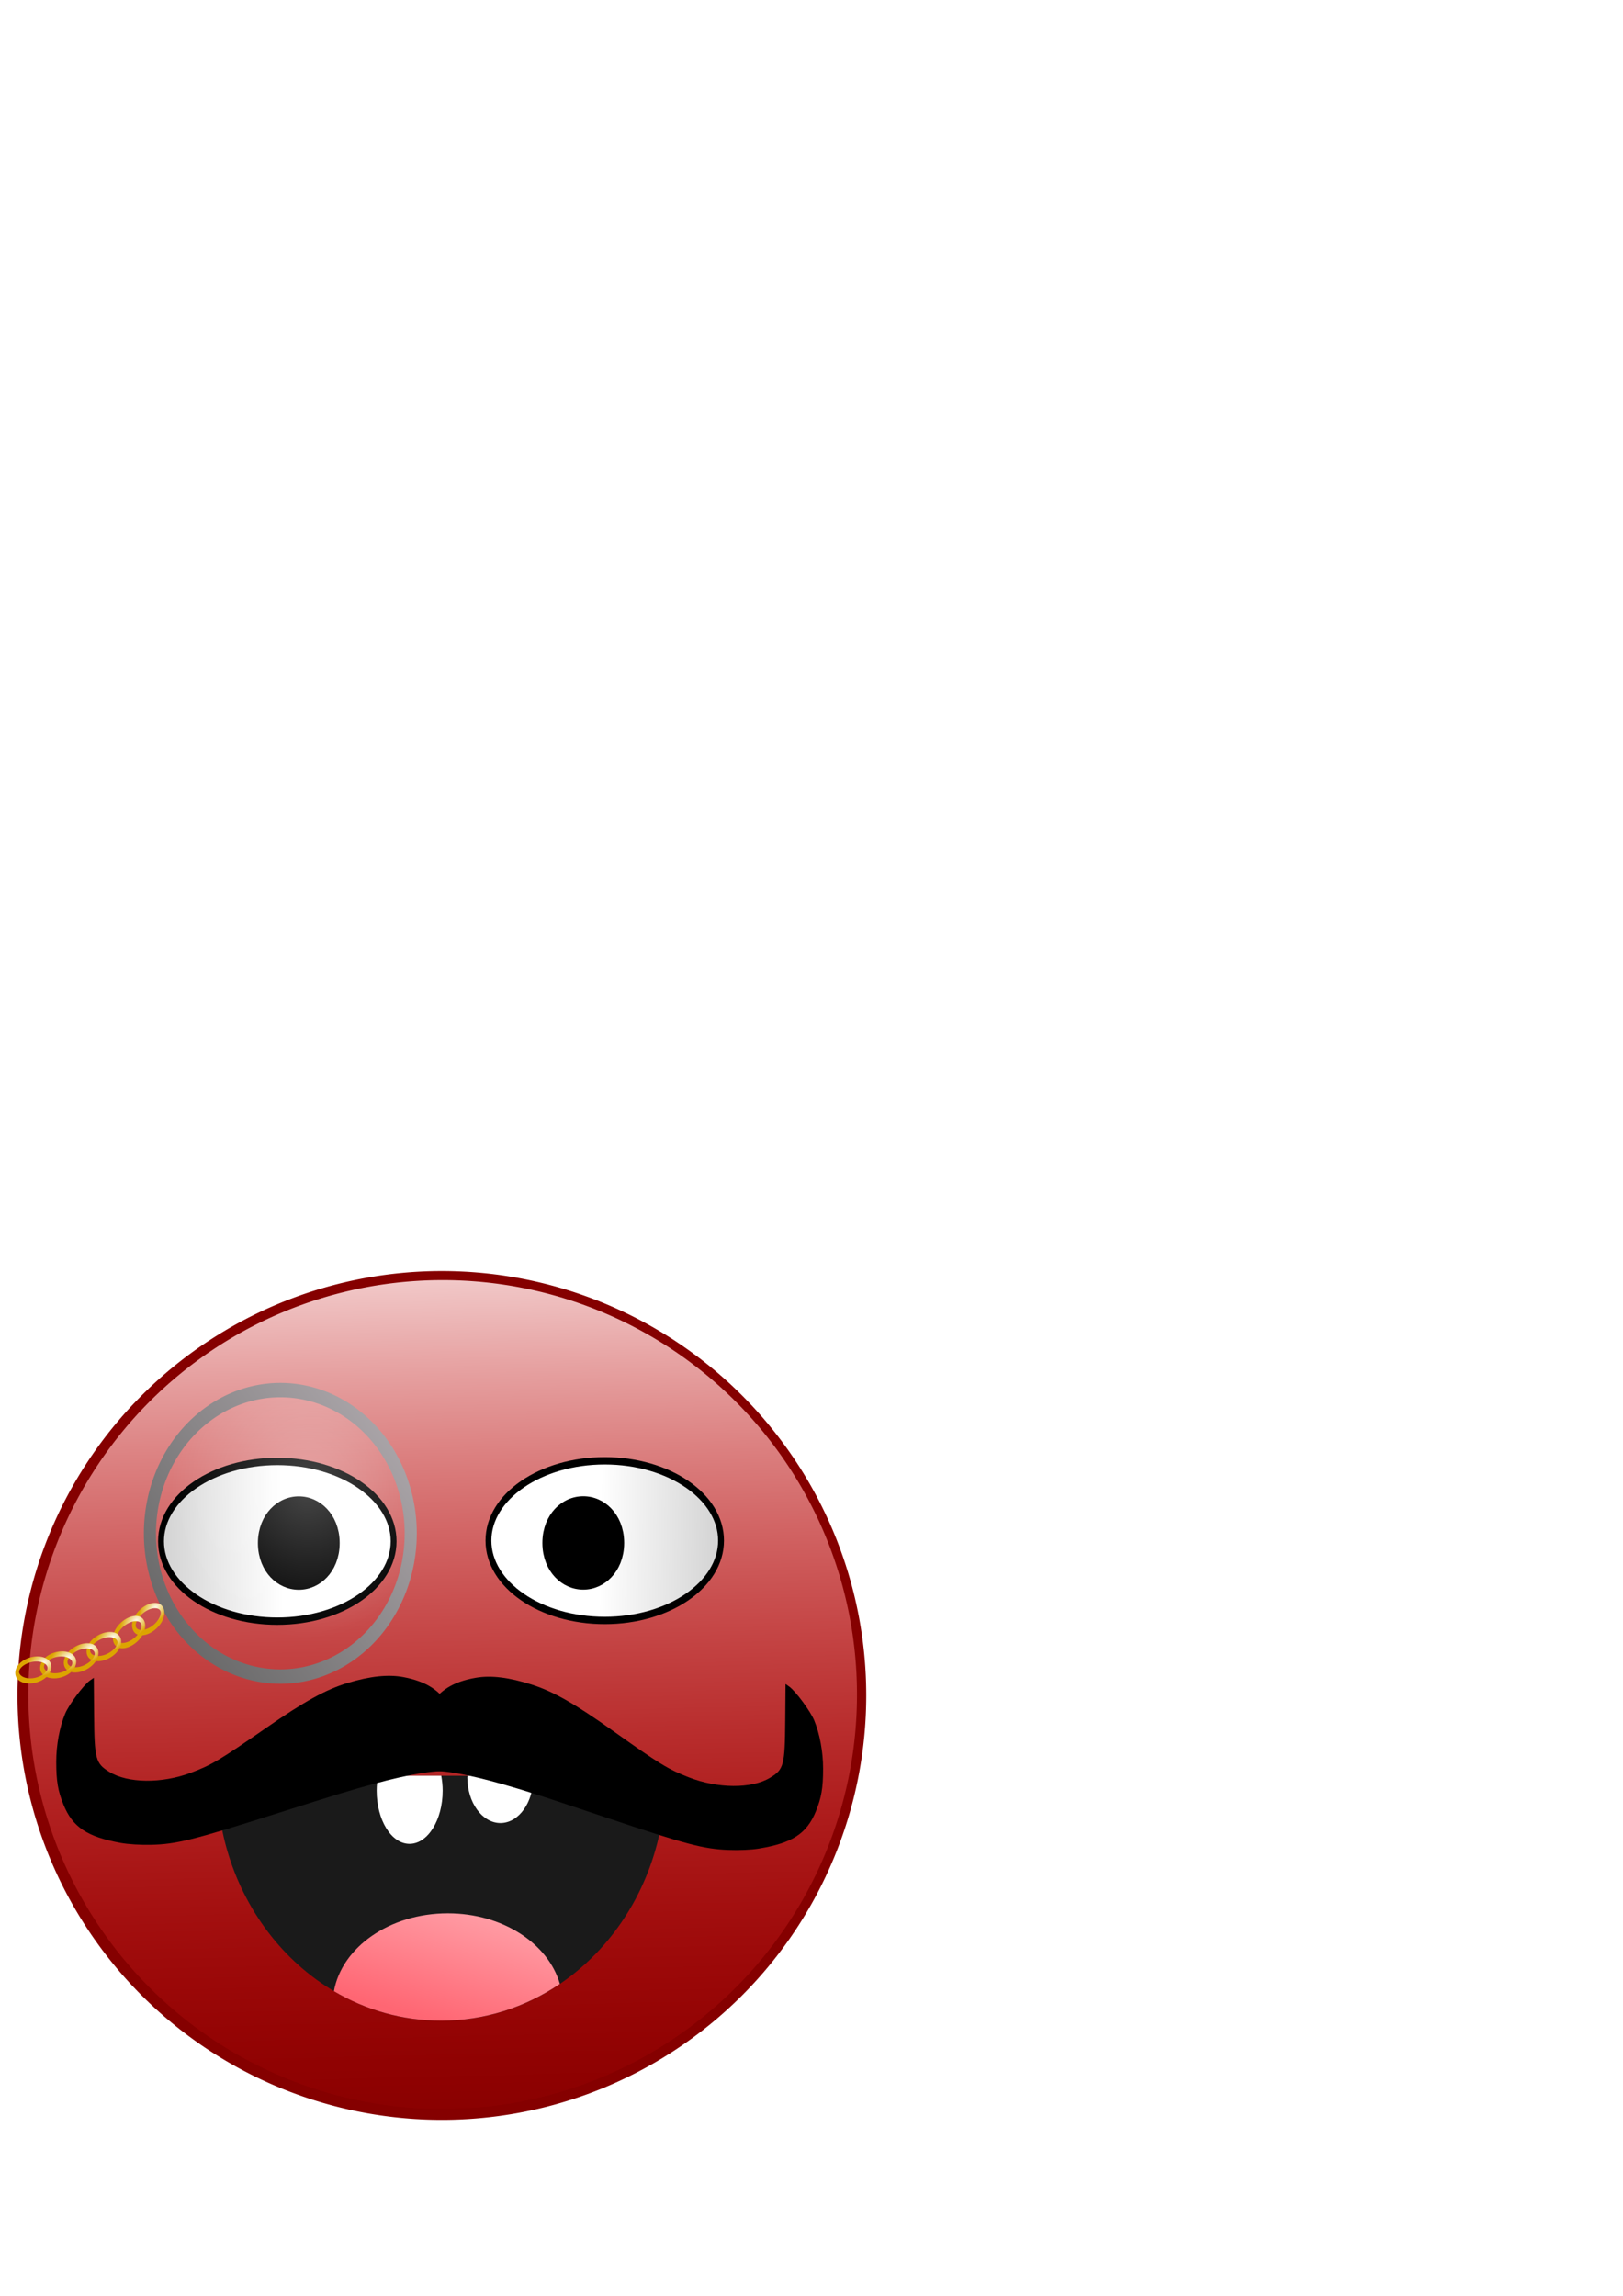 <?xml version="1.0" encoding="UTF-8" standalone="no"?>
<!-- Created with Inkscape (http://www.inkscape.org/) -->

<svg
   xmlns:dc="http://purl.org/dc/elements/1.1/"
   xmlns:cc="http://creativecommons.org/ns#"
   xmlns:rdf="http://www.w3.org/1999/02/22-rdf-syntax-ns#"
   xmlns:svg="http://www.w3.org/2000/svg"
   xmlns="http://www.w3.org/2000/svg"
   xmlns:xlink="http://www.w3.org/1999/xlink"
   xmlns:sodipodi="http://sodipodi.sourceforge.net/DTD/sodipodi-0.dtd"
   xmlns:inkscape="http://www.inkscape.org/namespaces/inkscape"
   width="210mm"
   height="297mm"
   id="svg5686"
   version="1.1"
   inkscape:version="0.48.3.1 r9886"
   sodipodi:docname="red-happy.svg">
  <defs
     id="defs5688">
    <linearGradient
       id="linearGradient6696">
      <stop
         style="stop-color:#fffbee;stop-opacity:1;"
         offset="0"
         id="stop6698" />
      <stop
         style="stop-color:#dca400;stop-opacity:1;"
         offset="1"
         id="stop6700" />
    </linearGradient>
    <linearGradient
       id="linearGradient6684">
      <stop
         style="stop-color:#ffffff;stop-opacity:0.276;"
         offset="0"
         id="stop6686" />
      <stop
         style="stop-color:#ffffff;stop-opacity:0;"
         offset="1"
         id="stop6688" />
    </linearGradient>
    <linearGradient
       id="linearGradient6676">
      <stop
         style="stop-color:#646464;stop-opacity:1;"
         offset="0"
         id="stop6678" />
      <stop
         style="stop-color:#b0aaae;stop-opacity:1;"
         offset="1"
         id="stop6680" />
    </linearGradient>
    <linearGradient
       id="linearGradient6654">
      <stop
         style="stop-color:#ffffff;stop-opacity:1;"
         offset="0"
         id="stop6656" />
      <stop
         style="stop-color:#ff0000;stop-opacity:0;"
         offset="1"
         id="stop6658" />
    </linearGradient>
    <linearGradient
       id="linearGradient6578">
      <stop
         style="stop-color:#ff0000;stop-opacity:1;"
         offset="0"
         id="stop6580" />
      <stop
         style="stop-color:#ff0000;stop-opacity:1;"
         offset="1"
         id="stop6582" />
    </linearGradient>
    <linearGradient
       id="linearGradient6527">
      <stop
         style="stop-color:#ff6673;stop-opacity:1;"
         offset="0"
         id="stop6529" />
      <stop
         style="stop-color:#ffffff;stop-opacity:1;"
         offset="1"
         id="stop6531" />
    </linearGradient>
    <filter
       id="filter6586"
       inkscape:label="Inner Shadow"
       inkscape:menu="Shadows and Glows"
       inkscape:menu-tooltip="Adds a colorizable drop shadow inside"
       color-interpolation-filters="sRGB">
      <feGaussianBlur
         id="feGaussianBlur6588"
         stdDeviation="4"
         result="result8" />
      <feOffset
         id="feOffset6590"
         dx="4"
         dy="4"
         result="result11" />
      <feComposite
         id="feComposite6592"
         in2="result11"
         result="result6"
         in="SourceGraphic"
         operator="in" />
      <feFlood
         id="feFlood6594"
         result="result10"
         in="result6"
         flood-opacity="1"
         flood-color="rgb(0,0,0)" />
      <feBlend
         id="feBlend6596"
         in2="result10"
         mode="normal"
         in="result6"
         result="result12" />
      <feComposite
         id="feComposite6598"
         in2="SourceGraphic"
         result="result2"
         operator="in" />
    </filter>
    <linearGradient
       inkscape:collect="always"
       xlink:href="#linearGradient6654-3"
       id="linearGradient5963"
       gradientUnits="userSpaceOnUse"
       x1="-1326.009"
       y1="854.865"
       x2="-1317.816"
       y2="1266.885" />
    <linearGradient
       id="linearGradient6654-3">
      <stop
         style="stop-color:#ffffff;stop-opacity:1;"
         offset="0"
         id="stop6656-6" />
      <stop
         style="stop-color:#ff0000;stop-opacity:0;"
         offset="1"
         id="stop6658-2" />
    </linearGradient>
    <filter
       id="filter6586-4"
       inkscape:label="Inner Shadow"
       inkscape:menu="Shadows and Glows"
       inkscape:menu-tooltip="Adds a colorizable drop shadow inside"
       color-interpolation-filters="sRGB">
      <feGaussianBlur
         id="feGaussianBlur6588-5"
         stdDeviation="4"
         result="result8" />
      <feOffset
         id="feOffset6590-8"
         dx="4"
         dy="4"
         result="result11" />
      <feComposite
         id="feComposite6592-8"
         in2="result11"
         result="result6"
         in="SourceGraphic"
         operator="in" />
      <feFlood
         id="feFlood6594-1"
         result="result10"
         in="result6"
         flood-opacity="1"
         flood-color="rgb(0,0,0)" />
      <feBlend
         id="feBlend6596-2"
         in2="result10"
         mode="normal"
         in="result6"
         result="result12" />
      <feComposite
         id="feComposite6598-1"
         in2="SourceGraphic"
         result="result2"
         operator="in" />
    </filter>
    <linearGradient
       inkscape:collect="always"
       xlink:href="#linearGradient6527-4"
       id="linearGradient5965"
       gradientUnits="userSpaceOnUse"
       gradientTransform="matrix(3.676,0,0,3.874,5200.289,-3176.852)"
       x1="-1655.825"
       y1="1085.66"
       x2="-1646.233"
       y2="1048.659" />
    <linearGradient
       id="linearGradient6527-4">
      <stop
         style="stop-color:#ff6673;stop-opacity:1;"
         offset="0"
         id="stop6529-9" />
      <stop
         style="stop-color:#ffffff;stop-opacity:1;"
         offset="1"
         id="stop6531-8" />
    </linearGradient>
    <linearGradient
       inkscape:collect="always"
       xlink:href="#linearGradient5892"
       id="linearGradient5967"
       gradientUnits="userSpaceOnUse"
       x1="-1441.408"
       y1="694.032"
       x2="-1370.876"
       y2="695.462" />
    <linearGradient
       id="linearGradient5892">
      <stop
         style="stop-color:#ffffff;stop-opacity:1;"
         offset="0"
         id="stop5894" />
      <stop
         style="stop-color:#d1d1d1;stop-opacity:1;"
         offset="1"
         id="stop5896" />
    </linearGradient>
    <radialGradient
       inkscape:collect="always"
       xlink:href="#linearGradient6684-2"
       id="radialGradient5969"
       gradientUnits="userSpaceOnUse"
       gradientTransform="matrix(1,0,0,0.93,0,55.912)"
       cx="-1485.609"
       cy="760.372"
       fx="-1485.609"
       fy="760.372"
       r="112.53" />
    <linearGradient
       id="linearGradient6684-2">
      <stop
         style="stop-color:#ffffff;stop-opacity:0.276;"
         offset="0"
         id="stop6686-4" />
      <stop
         style="stop-color:#ffffff;stop-opacity:0;"
         offset="1"
         id="stop6688-5" />
    </linearGradient>
    <linearGradient
       inkscape:collect="always"
       xlink:href="#linearGradient6676-2"
       id="linearGradient5971"
       gradientUnits="userSpaceOnUse"
       x1="-1606.079"
       y1="882.257"
       x2="-1410.509"
       y2="701.002" />
    <linearGradient
       id="linearGradient6676-2">
      <stop
         style="stop-color:#646464;stop-opacity:1;"
         offset="0"
         id="stop6678-9" />
      <stop
         style="stop-color:#b0aaae;stop-opacity:1;"
         offset="1"
         id="stop6680-9" />
    </linearGradient>
    <radialGradient
       inkscape:collect="always"
       xlink:href="#linearGradient6696-8"
       id="radialGradient5973"
       gradientUnits="userSpaceOnUse"
       gradientTransform="matrix(1,0,0,0.553,0,342.468)"
       cx="-1440.424"
       cy="752.963"
       fx="-1440.424"
       fy="752.963"
       r="26.536" />
    <linearGradient
       id="linearGradient6696-8">
      <stop
         style="stop-color:#fffbee;stop-opacity:1;"
         offset="0"
         id="stop6698-3" />
      <stop
         style="stop-color:#dca400;stop-opacity:1;"
         offset="1"
         id="stop6700-8" />
    </linearGradient>
    <radialGradient
       inkscape:collect="always"
       xlink:href="#linearGradient6696-8"
       id="radialGradient5975"
       gradientUnits="userSpaceOnUse"
       gradientTransform="matrix(1,0,0,0.553,0,342.468)"
       cx="-1440.424"
       cy="752.963"
       fx="-1440.424"
       fy="752.963"
       r="26.536" />
    <linearGradient
       id="linearGradient6223">
      <stop
         style="stop-color:#fffbee;stop-opacity:1;"
         offset="0"
         id="stop6225" />
      <stop
         style="stop-color:#dca400;stop-opacity:1;"
         offset="1"
         id="stop6227" />
    </linearGradient>
    <radialGradient
       inkscape:collect="always"
       xlink:href="#linearGradient6696-8"
       id="radialGradient5977"
       gradientUnits="userSpaceOnUse"
       gradientTransform="matrix(1,0,0,0.553,0,342.468)"
       cx="-1440.424"
       cy="752.963"
       fx="-1440.424"
       fy="752.963"
       r="26.536" />
    <linearGradient
       id="linearGradient6230">
      <stop
         style="stop-color:#fffbee;stop-opacity:1;"
         offset="0"
         id="stop6232" />
      <stop
         style="stop-color:#dca400;stop-opacity:1;"
         offset="1"
         id="stop6234" />
    </linearGradient>
    <radialGradient
       inkscape:collect="always"
       xlink:href="#linearGradient6696-8"
       id="radialGradient5979"
       gradientUnits="userSpaceOnUse"
       gradientTransform="matrix(1,0,0,0.553,0,342.468)"
       cx="-1440.424"
       cy="752.963"
       fx="-1440.424"
       fy="752.963"
       r="26.536" />
    <linearGradient
       id="linearGradient6237">
      <stop
         style="stop-color:#fffbee;stop-opacity:1;"
         offset="0"
         id="stop6239" />
      <stop
         style="stop-color:#dca400;stop-opacity:1;"
         offset="1"
         id="stop6241" />
    </linearGradient>
    <radialGradient
       inkscape:collect="always"
       xlink:href="#linearGradient6696-8"
       id="radialGradient5981"
       gradientUnits="userSpaceOnUse"
       gradientTransform="matrix(1,0,0,0.553,0,342.468)"
       cx="-1440.424"
       cy="752.963"
       fx="-1440.424"
       fy="752.963"
       r="26.536" />
    <linearGradient
       id="linearGradient6244">
      <stop
         style="stop-color:#fffbee;stop-opacity:1;"
         offset="0"
         id="stop6246" />
      <stop
         style="stop-color:#dca400;stop-opacity:1;"
         offset="1"
         id="stop6248" />
    </linearGradient>
    <radialGradient
       inkscape:collect="always"
       xlink:href="#linearGradient6696-8"
       id="radialGradient5983"
       gradientUnits="userSpaceOnUse"
       gradientTransform="matrix(1,0,0,0.553,0,342.468)"
       cx="-1440.424"
       cy="752.963"
       fx="-1440.424"
       fy="752.963"
       r="26.536" />
    <linearGradient
       id="linearGradient6251">
      <stop
         style="stop-color:#fffbee;stop-opacity:1;"
         offset="0"
         id="stop6253" />
      <stop
         style="stop-color:#dca400;stop-opacity:1;"
         offset="1"
         id="stop6255" />
    </linearGradient>
    <linearGradient
       inkscape:collect="always"
       xlink:href="#linearGradient5892"
       id="linearGradient5985"
       gradientUnits="userSpaceOnUse"
       x1="-1441.408"
       y1="694.032"
       x2="-1370.876"
       y2="695.462" />
    <linearGradient
       id="linearGradient6258">
      <stop
         style="stop-color:#ffffff;stop-opacity:1;"
         offset="0"
         id="stop6260" />
      <stop
         style="stop-color:#d1d1d1;stop-opacity:1;"
         offset="1"
         id="stop6262" />
    </linearGradient>
  </defs>
  <sodipodi:namedview
     id="base"
     pagecolor="#ffffff"
     bordercolor="#666666"
     borderopacity="1.0"
     inkscape:pageopacity="0.0"
     inkscape:pageshadow="2"
     inkscape:zoom="0.98864248"
     inkscape:cx="318.81874"
     inkscape:cy="250.44786"
     inkscape:document-units="px"
     inkscape:current-layer="g5938"
     showgrid="false"
     inkscape:window-width="1366"
     inkscape:window-height="721"
     inkscape:window-x="0"
     inkscape:window-y="25"
     inkscape:window-maximized="1" />
  <g
     inkscape:label="Calque 1"
     inkscape:groupmode="layer"
     id="layer1">
    <g
       id="g5938"
       transform="translate(1522.995,-223.786)"
       inkscape:export-filename="C:\Users\Nicolas\Desktop\comparaison.png"
       inkscape:export-xdpi="90"
       inkscape:export-ydpi="90">
      <path
         transform="matrix(1.013,0,0,1.196,23.002,-233.363)"
         d="m -1107.97,1075.358 a 204.87,173.512 0 1 1 -409.74,0 204.87,173.512 0 1 1 409.74,0 z"
         sodipodi:ry="173.51222"
         sodipodi:rx="204.86986"
         sodipodi:cy="1075.3578"
         sodipodi:cx="-1312.8395"
         id="path6475-6"
         style="fill:#850000;fill-opacity:1;fill-rule:evenodd;stroke:none"
         sodipodi:type="arc" />
      <path
         sodipodi:type="arc"
         style="fill:url(#linearGradient5963);fill-opacity:1;fill-rule:evenodd;stroke:none"
         id="path6543-9"
         sodipodi:cx="-1312.8395"
         sodipodi:cy="1075.3578"
         sodipodi:rx="204.86986"
         sodipodi:ry="173.51222"
         d="m -1107.97,1075.358 a 204.87,173.512 0 1 1 -409.74,0 204.87,173.512 0 1 1 409.74,0 z"
         transform="matrix(0.989,0,0,1.168,-8.119,-203.675)" />
      <g
         style="filter:url(#filter6586-4)"
         transform="matrix(1,0,0,1.092,-446.574,78.483)"
         id="g6570-8">
        <path
           style="fill:#1a1a1a;fill-opacity:1;fill-rule:evenodd;stroke:none"
           d="m -974.336,924.166 c -10e-4,0.244 0,0.481 0,0.726 0,60.177 49.11,108.943 109.693,108.943 60.583,0 109.693,-48.767 109.693,-108.943 0,-0.244 10e-4,-0.481 0,-0.726 l -219.386,0 z"
           id="path6477-6"
           inkscape:connector-curvature="0" />
        <path
           inkscape:connector-curvature="0"
           style="fill:#ffffff;fill-opacity:1;fill-rule:evenodd;stroke:none"
           d="m -895.529,924.141 c -0.415,2.117 -0.689,4.342 -0.689,6.657 0,13.193 7.176,23.847 16.081,23.847 8.904,0 16.195,-10.654 16.195,-23.847 0,-2.315 -0.276,-4.541 -0.689,-6.657 l -30.898,0 z"
           id="path6482-6" />
        <path
           inkscape:connector-curvature="0"
           style="fill:#ffffff;fill-opacity:1;fill-rule:evenodd;stroke:none"
           d="m -851.766,924.141 c 0,0.248 -0.114,0.475 -0.114,0.726 0,11.289 7.291,20.457 16.196,20.457 8.905,0 16.081,-9.169 16.081,-20.457 0,-0.252 -0.107,-0.478 -0.114,-0.726 l -32.046,0 z"
           id="path6486-2" />
        <path
           inkscape:connector-curvature="0"
           style="fill:url(#linearGradient5965);fill-opacity:1;fill-rule:evenodd;stroke:none"
           d="m -861.415,985.754 c -28.395,0 -51.834,15.147 -55.708,34.862 15.597,8.461 33.467,13.194 52.492,13.194 21.313,0 41.171,-6.018 58.005,-16.462 -5.699,-18.087 -27.996,-31.593 -54.789,-31.593 z"
           id="path6522-3" />
      </g>
      <g
         transform="matrix(0.448,0.004,0,0.537,-572.172,533.472)"
         id="g6670-8">
        <path
           inkscape:connector-curvature="0"
           id="path6666-2"
           d="m -1990.494,1116.142 c -36.725,-5.264 -52.546,-13.946 -62.537,-34.319 -6.107,-12.452 -7.95,-21.516 -7.95,-39.088 0,-15.19 3.665,-31.717 9.733,-43.885 4.168,-8.359 20.316,-26.459 27.175,-30.461 l 4.09,-2.386 0.32,32.905 c 0.402,41.361 1.553,44.983 16.754,52.691 20.107,10.196 57.061,10.258 88.658,0.148 22.712,-7.267 31.52,-11.708 82.715,-41.705 41.52,-24.329 64.938,-35.283 88.469,-41.385 24.814,-6.434 44.534,-8.307 61.137,-5.807 24.992,3.764 40.393,11.952 50.46,26.826 6.931,10.24 8.793,18.289 9.838,42.521 l 0.726,16.829 -11.811,-0.782 c -15.176,-1.005 -43.248,3.095 -79.974,11.68 -27.579,6.447 -39.23,9.494 -110.214,28.822 -88.828,24.186 -107.22,28.131 -134.502,28.846 -11.599,0.304 -24.924,-0.28 -33.086,-1.45 z"
           style="fill:#000000;fill-opacity:1;fill-rule:evenodd;stroke:none" />
        <path
           style="fill:#000000;fill-opacity:1;fill-rule:evenodd;stroke:none"
           d="m -1294.361,1116.142 c 36.725,-5.264 52.546,-13.946 62.537,-34.319 6.107,-12.452 7.95,-21.516 7.95,-39.088 0,-15.19 -3.666,-31.717 -9.733,-43.885 -4.168,-8.359 -20.316,-26.459 -27.175,-30.461 l -4.09,-2.386 -0.32,32.905 c -0.402,41.361 -1.553,44.983 -16.754,52.691 -20.107,10.196 -57.061,10.258 -88.658,0.148 -22.712,-7.267 -31.52,-11.708 -82.715,-41.705 -41.52,-24.329 -64.938,-35.283 -88.469,-41.385 -24.814,-6.434 -44.534,-8.307 -61.137,-5.807 -24.992,3.764 -40.393,11.952 -50.46,26.826 -6.931,10.24 -8.793,18.289 -9.838,42.521 l -0.726,16.829 11.811,-0.782 c 15.176,-1.005 43.248,3.095 79.974,11.68 27.579,6.447 39.23,9.494 110.214,28.822 88.828,24.186 107.22,28.131 134.502,28.846 11.599,0.304 24.924,-0.28 33.086,-1.45 z"
           id="path6668-6"
           inkscape:connector-curvature="0" />
      </g>
      <g
         transform="matrix(-1,0,0,1.092,-2622.633,-135.077)"
         id="g5928">
        <path
           transform="matrix(0.869,0,0,1,14.964,323.284)"
           d="m -1373.242,695.462 c 0,19.751 -29.3,35.761 -65.444,35.761 -36.144,0 -65.444,-16.011 -65.444,-35.761 0,-19.751 29.3,-35.761 65.444,-35.761 36.144,0 65.444,16.011 65.444,35.761 z"
           sodipodi:ry="35.761501"
           sodipodi:rx="65.44355"
           sodipodi:cy="695.4624"
           sodipodi:cx="-1438.6852"
           id="path5930"
           style="fill:url(#linearGradient5967);fill-opacity:1;stroke:#000000;stroke-width:3.3;stroke-miterlimit:4;stroke-opacity:1;stroke-dasharray:none"
           sodipodi:type="arc" />
        <path
           transform="matrix(0.73,0,0,1.642,-272.527,-179.375)"
           d="m -1307.44,730.151 c 0,6.123 -11.528,11.086 -25.748,11.086 -14.22,0 -25.748,-4.963 -25.748,-11.086 0,-6.123 11.528,-11.086 25.748,-11.086 14.22,0 25.748,4.963 25.748,11.086 z"
           sodipodi:ry="11.086065"
           sodipodi:rx="25.748281"
           sodipodi:cy="730.15106"
           sodipodi:cx="-1333.1887"
           id="path5932"
           style="fill:#000000;fill-opacity:1;stroke:#000000;stroke-width:3.3;stroke-miterlimit:4;stroke-opacity:1;stroke-dasharray:none"
           sodipodi:type="arc" />
      </g>
      <path
         transform="matrix(0.593,0,0,0.703,-491.269,414.445)"
         d="m -1401.124,795.226 a 107.53,99.618 0 1 1 -215.06,0 107.53,99.618 0 1 1 215.06,0 z"
         sodipodi:ry="99.617897"
         sodipodi:rx="107.52979"
         sodipodi:cy="795.22571"
         sodipodi:cx="-1508.6538"
         id="path6674-2"
         style="fill:url(#radialGradient5969);fill-opacity:1;fill-rule:evenodd;stroke:url(#linearGradient5971);stroke-width:10;stroke-miterlimit:4;stroke-opacity:1;stroke-dasharray:none"
         sodipodi:type="arc" />
      <path
         transform="matrix(0.289,-0.178,0.121,0.427,-1122.65,429.451)"
         d="m -1431.333,765.736 a 23.736,11.868 0 1 1 -47.471,0 23.736,11.868 0 1 1 47.471,0 z"
         sodipodi:ry="11.867837"
         sodipodi:rx="23.735674"
         sodipodi:cy="765.73596"
         sodipodi:cx="-1455.0687"
         id="path6694-7"
         style="fill:none;stroke:url(#radialGradient5973);stroke-width:5.6;stroke-miterlimit:4;stroke-opacity:1;stroke-dasharray:none"
         sodipodi:type="arc" />
      <path
         sodipodi:type="arc"
         style="fill:none;stroke:url(#radialGradient5975);stroke-width:5.6;stroke-miterlimit:4;stroke-opacity:1;stroke-dasharray:none"
         id="path6712-5"
         sodipodi:cx="-1455.0687"
         sodipodi:cy="765.73596"
         sodipodi:rx="23.735674"
         sodipodi:ry="11.867837"
         d="m -1431.333,765.736 a 23.736,11.868 0 1 1 -47.471,0 23.736,11.868 0 1 1 47.471,0 z"
         transform="matrix(0.289,-0.178,0.121,0.427,-1132.007,435.8)" />
      <path
         transform="matrix(0.318,-0.105,0.032,0.445,-1033.993,535.329)"
         d="m -1431.333,765.736 a 23.736,11.868 0 1 1 -47.471,0 23.736,11.868 0 1 1 47.471,0 z"
         sodipodi:ry="11.867837"
         sodipodi:rx="23.735674"
         sodipodi:cy="765.73596"
         sodipodi:cx="-1455.0687"
         id="path6716-7"
         style="fill:none;stroke:url(#radialGradient5977);stroke-width:5.6;stroke-miterlimit:4;stroke-opacity:1;stroke-dasharray:none"
         sodipodi:type="arc" />
      <path
         sodipodi:type="arc"
         style="fill:none;stroke:url(#radialGradient5979);stroke-width:5.6;stroke-miterlimit:4;stroke-opacity:1;stroke-dasharray:none"
         id="path6720-8"
         sodipodi:cx="-1455.0687"
         sodipodi:cy="765.73596"
         sodipodi:rx="23.735674"
         sodipodi:ry="11.867837"
         d="m -1431.333,765.736 a 23.736,11.868 0 1 1 -47.471,0 23.736,11.868 0 1 1 47.471,0 z"
         transform="matrix(0.318,-0.105,0.032,0.445,-1045.12,540.85)" />
      <path
         transform="matrix(0.331,-0.034,-0.049,0.443,-975.404,649.105)"
         d="m -1431.333,765.736 a 23.736,11.868 0 1 1 -47.471,0 23.736,11.868 0 1 1 47.471,0 z"
         sodipodi:ry="11.867837"
         sodipodi:rx="23.735674"
         sodipodi:cy="765.73596"
         sodipodi:cx="-1455.0687"
         id="path6724-2"
         style="fill:none;stroke:url(#radialGradient5981);stroke-width:5.6;stroke-miterlimit:4;stroke-opacity:1;stroke-dasharray:none"
         sodipodi:type="arc" />
      <path
         sodipodi:type="arc"
         style="fill:none;stroke:url(#radialGradient5983);stroke-width:5.6;stroke-miterlimit:4;stroke-opacity:1;stroke-dasharray:none"
         id="path6728-7"
         sodipodi:cx="-1455.0687"
         sodipodi:cy="765.73596"
         sodipodi:rx="23.735674"
         sodipodi:ry="11.867837"
         d="m -1431.333,765.736 a 23.736,11.868 0 1 1 -47.471,0 23.736,11.868 0 1 1 47.471,0 z"
         transform="matrix(0.331,-0.034,-0.049,0.443,-987.542,651.589)" />
      <g
         id="g5924"
         transform="matrix(1,0,0,1.024,0,-29.795)">
        <path
           sodipodi:type="arc"
           style="fill:url(#linearGradient5985);fill-opacity:1;stroke:#000000;stroke-width:3.3;stroke-miterlimit:4;stroke-opacity:1;stroke-dasharray:none"
           id="path5382"
           sodipodi:cx="-1438.6852"
           sodipodi:cy="695.4624"
           sodipodi:rx="65.44355"
           sodipodi:ry="35.761501"
           d="m -1373.242,695.462 c 0,19.751 -29.3,35.761 -65.444,35.761 -36.144,0 -65.444,-16.011 -65.444,-35.761 0,-19.751 29.3,-35.761 65.444,-35.761 36.144,0 65.444,16.011 65.444,35.761 z"
           transform="matrix(0.869,0,0,1.066,22.964,241.895)" />
        <path
           sodipodi:type="arc"
           style="fill:#000000;fill-opacity:1;stroke:#000000;stroke-width:3.3;stroke-miterlimit:4;stroke-opacity:1;stroke-dasharray:none"
           id="path5900"
           sodipodi:cx="-1333.1887"
           sodipodi:cy="730.15106"
           sodipodi:rx="25.748281"
           sodipodi:ry="11.086065"
           d="m -1307.44,730.151 c 0,6.123 -11.528,11.086 -25.748,11.086 -14.22,0 -25.748,-4.963 -25.748,-11.086 0,-6.123 11.528,-11.086 25.748,-11.086 14.22,0 25.748,4.963 25.748,11.086 z"
           transform="matrix(0.73,0,0,1.751,-264.527,-294.132)" />
      </g>
    </g>
  </g>
</svg>
